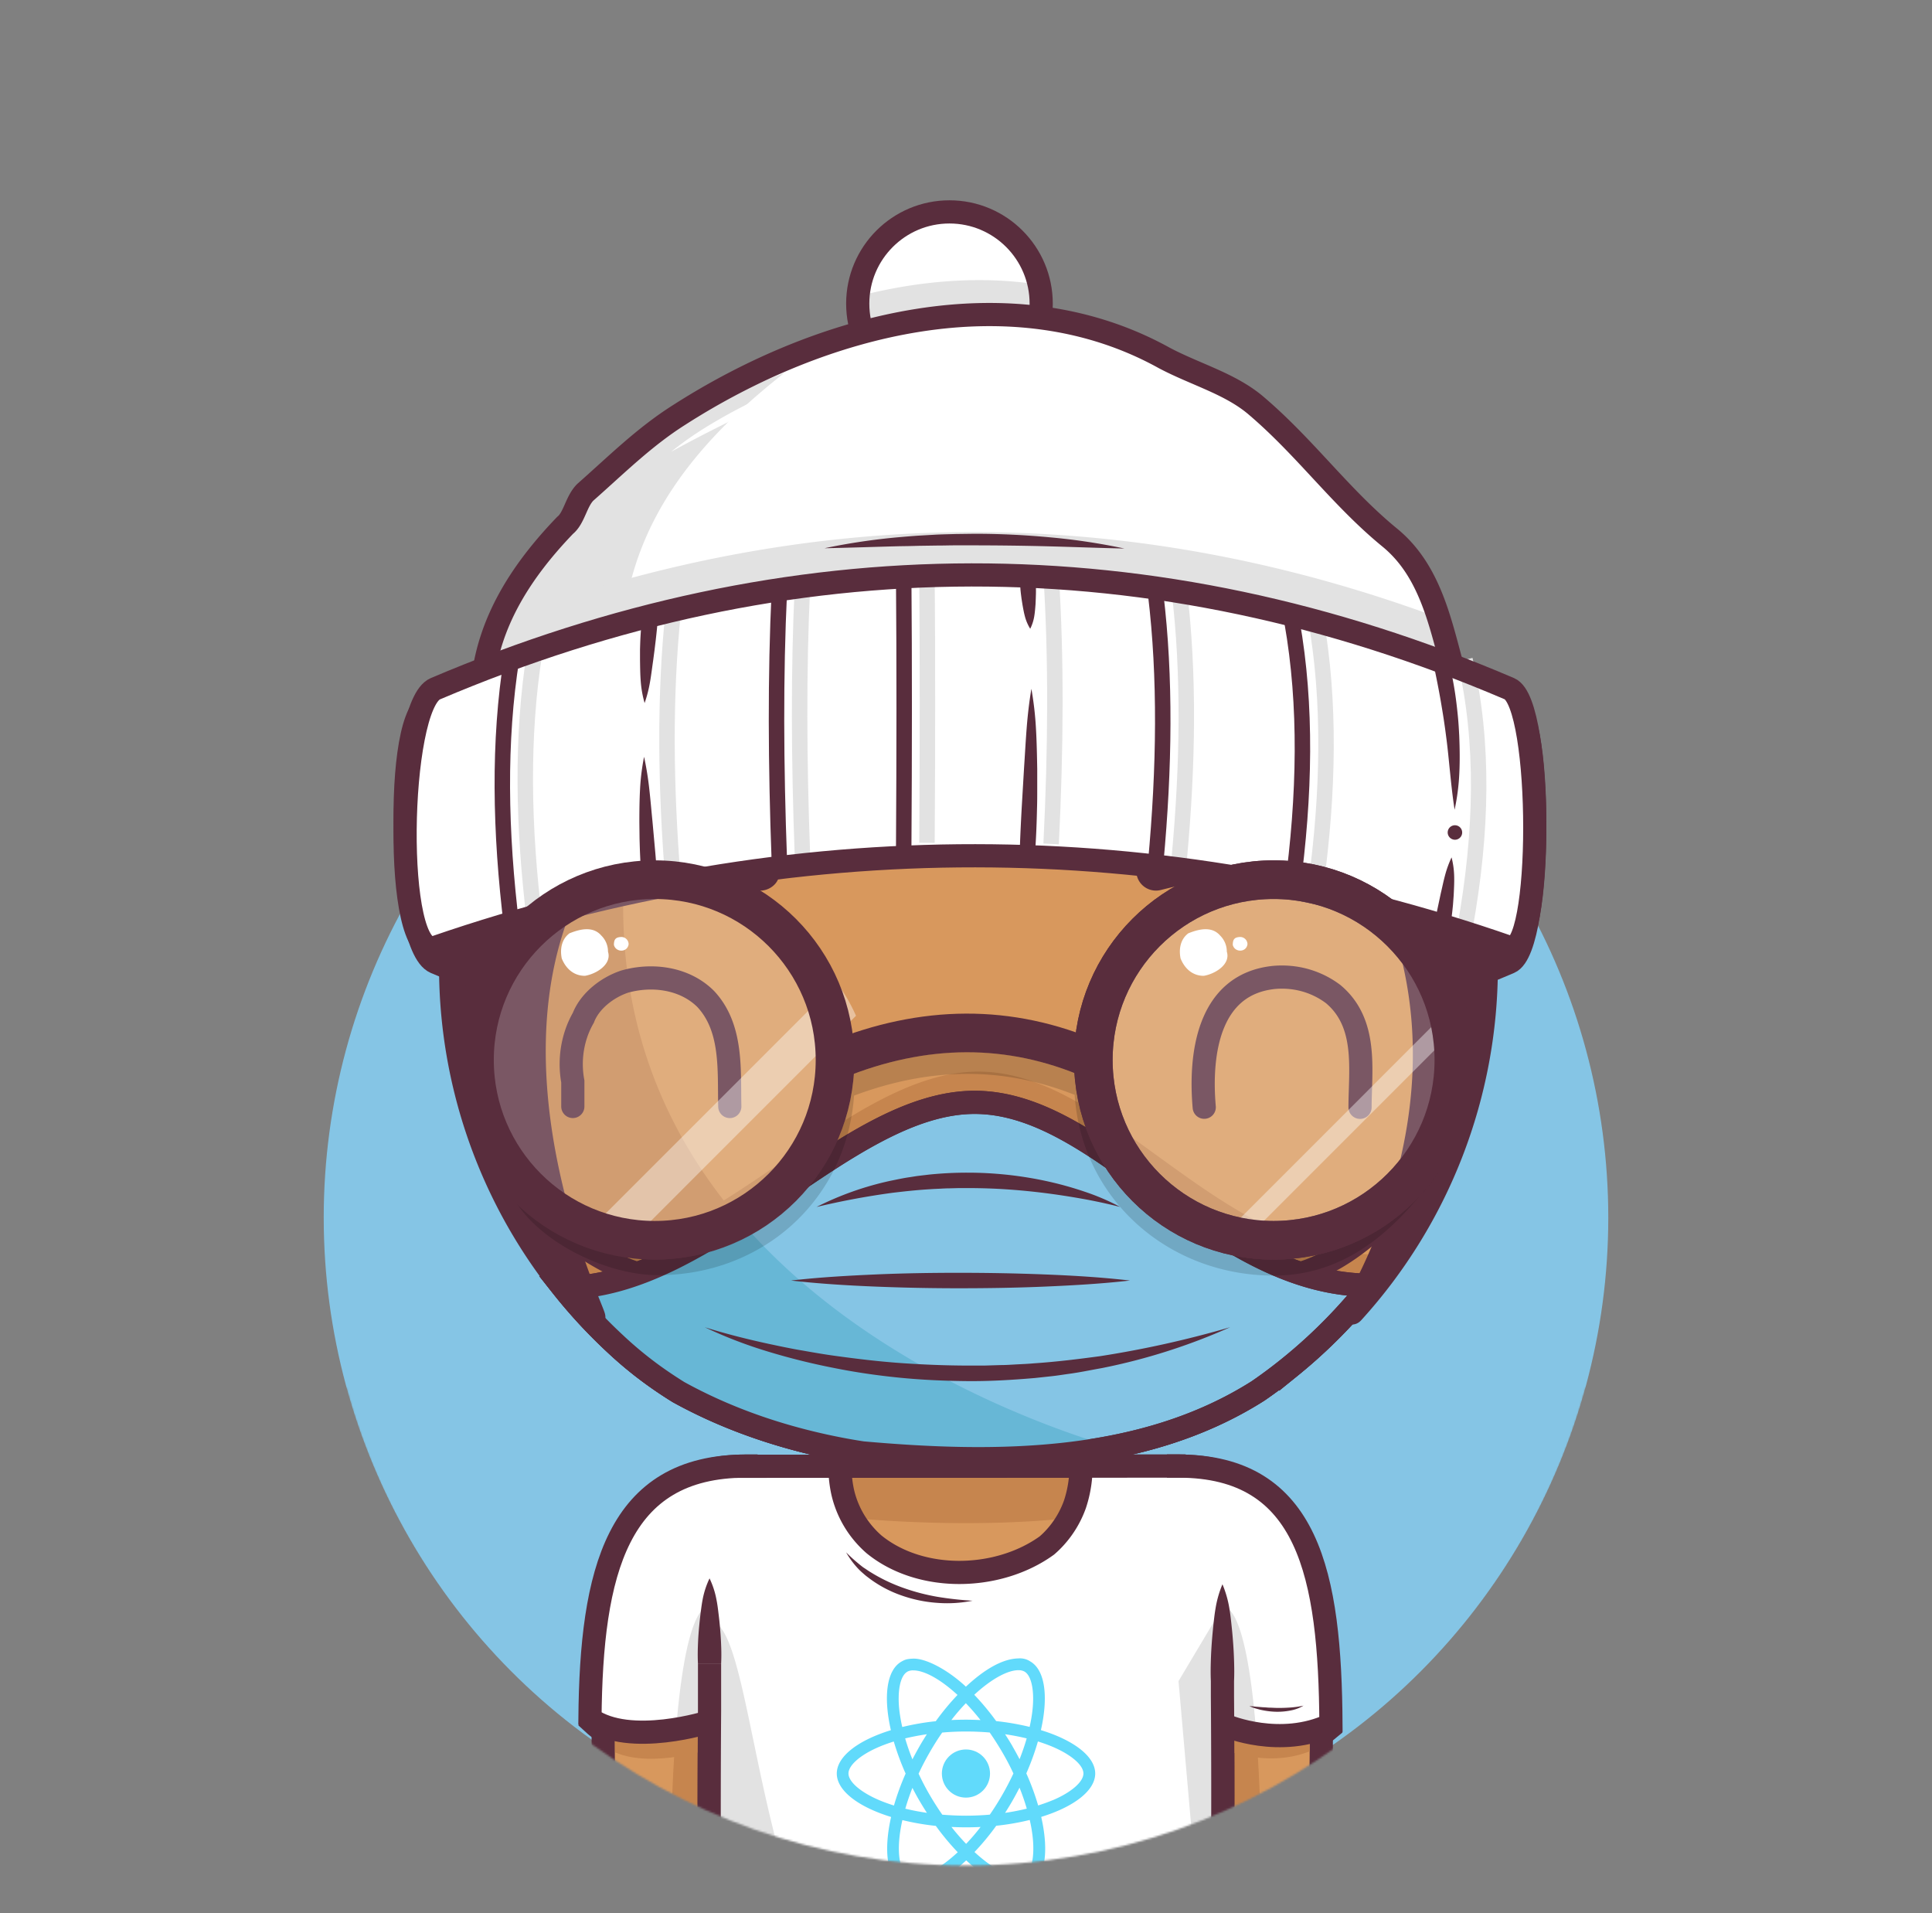<svg xmlns="http://www.w3.org/2000/svg" viewBox="0 0 1000 990"><rect x="0" y="0" width="1000" height="990" fill="#808080" stroke="none"/><mask id="a"><path d="M1000 0H0v718.31h179.2c38.38 142.38 167.45 247.1 320.8 247.1s282.42-104.72 320.8-247.1H1000z" fill="#fff"/></mask><g mask="url(#a)"><circle cx="500" cy="630.16" r="332.442" fill="#85c5e5"/><path d="M225.35 498c183.42 77.95 371.14 79.06 555.94 0 17.53-7.5 17.43-139.87 0-133.81-180.47 62.83-371.33 63.5-555.94 0-21.96-7.59-19.82 125.34 0 133.81z" fill="#592d3d" stroke="#592d3d" stroke-miterlimit="10" stroke-width="12"/><path d="M610 758.72c90.76 0 72 114.24 72.87 241.28H610z" fill="#D8985D"/><path d="M632.74 831.87L610 870l11.38 130h31.76c.77-180.27-20.4-168.13-20.4-168.13z" fill="#C6854E"/><path d="M233.25 500c0-147.32 119.43-266.75 266.75-266.75S766.75 352.68 766.75 500a266.22 266.22 0 01-98.65 207.12q-8.21 6.68-16.94 12.69C591 758 515 758 446.39 751.89c-6.66-1-13.3-2.26-19.89-3.71-26.33-5.8-51.82-14.75-75.37-27.8q-8.73-5.38-16.93-11.62a199.59 199.59 0 01-15.8-13.38q-7.14-6.63-13.79-13.78A265.86 265.86 0 01233.25 500z" fill="#D8985D"/><path d="M269.61 634.48c.7 1.2 1.39 2.4 2.11 3.58.43.72.88 1.42 1.33 2.14.66 1.07 1.32 2.14 2 3.19.48.76 1 1.5 1.46 2.24.66 1 1.32 2 2 3 .51.76 1 1.52 1.56 2.28.66 1 1.32 1.92 2 2.88.54.77 1.1 1.53 1.65 2.3s1.34 1.85 2 2.77 1.15 1.53 1.73 2.29 1.37 1.8 2.07 2.7 1.19 1.51 1.79 2.26 1.41 1.76 2.12 2.63 1.23 1.49 1.85 2.23 1.44 1.72 2.17 2.57 1.27 1.47 1.91 2.2l2.22 2.5c.65.73 1.31 1.44 2 2.16.86.94 1.73 1.87 2.6 2.79l1.21 1.28c1.29 1.34 2.59 2.68 3.91 4l.26.27c1.29 1.28 2.6 2.55 3.91 3.81l1.58 1.5c.95.89 1.9 1.78 2.86 2.66l1.16 1.06c1 .94 2.09 1.86 3.14 2.78q4.9 4.27 10 8.19 8.19 6.24 16.93 11.62c23.55 13 49 22 75.37 27.8 6.59 1.45 13.23 2.7 19.89 3.71 42.1 3.75 87 5.18 129.28-3.08C508.45 729 185.59 612.74 388.8 257.48c-2.72 1.25-5.4 2.54-8.06 3.88l-.59.29c-1.22.61-2.44 1.24-3.65 1.88l-1 .53c-3.76 2-7.48 4.07-11.13 6.23l-.9.53c-1.16.69-2.31 1.39-3.46 2.1l-.87.54q-5.36 3.35-10.55 6.93l-1.08.75c-1.09.76-2.16 1.52-3.23 2.29l-.66.47q-3.27 2.39-6.46 4.84l-.62.48c-1 .78-2 1.58-3 2.39l-1.17.94c-1 .81-2 1.62-3 2.45-2.11 1.75-4.19 3.55-6.24 5.37l-1.14 1-2.69 2.45L318 305q-4.28 4-8.37 8.17l-1.38 1.41c-.79.82-1.58 1.64-2.36 2.47-.46.49-.92 1-1.37 1.48q-2.06 2.2-4.06 4.46c-.45.51-.91 1-1.36 1.54-.71.81-1.41 1.63-2.11 2.45l-1.51 1.79c-.68.81-1.36 1.62-2 2.44-.54.66-1.08 1.33-1.61 2-1.07 1.33-2.12 2.66-3.16 4-.54.7-1.08 1.4-1.61 2.11s-1.2 1.59-1.79 2.4-1.07 1.45-1.59 2.18-1.13 1.55-1.68 2.33q-1.42 2-2.8 4.05c-.5.73-1 1.48-1.49 2.22s-1.1 1.66-1.64 2.5l-1.49 2.31-1.68 2.71c-.43.69-.86 1.38-1.28 2.07-.89 1.46-1.75 2.93-2.61 4.4l-1.22 2.16c-.54.95-1.08 1.91-1.61 2.87-.4.73-.8 1.46-1.19 2.19-.64 1.19-1.27 2.39-1.9 3.59l-1.2 2.34c-.64 1.28-1.28 2.55-1.91 3.84-.33.69-.67 1.39-1 2.09-.52 1.09-1 2.19-1.53 3.29-.31.66-.61 1.32-.91 2q-1.11 2.47-2.17 5c-.22.52-.43 1.05-.65 1.57-.53 1.27-1.05 2.54-1.56 3.82-.27.67-.53 1.34-.79 2-.5 1.26-1 2.53-1.45 3.8-.21.55-.42 1.1-.62 1.65q-.94 2.63-1.85 5.26l-.56 1.7q-.66 2-1.29 4l-.6 1.91c-.47 1.54-.93 3.08-1.37 4.63-.1.33-.2.66-.29 1q-.78 2.76-1.5 5.54c-.16.59-.3 1.19-.45 1.78-.35 1.39-.69 2.78-1 4.18l-.42 1.75c-.43 1.9-.85 3.8-1.24 5.71l-.15.77q-.51 2.55-1 5.1c-.11.61-.21 1.21-.32 1.82-.26 1.49-.51 3-.74 4.5-.08.51-.17 1-.24 1.52-.3 1.95-.57 3.91-.83 5.88l-.15 1.3c-.2 1.59-.38 3.19-.55 4.79-.06.6-.13 1.2-.19 1.81-.16 1.68-.31 3.37-.45 5.06 0 .35-.06.69-.08 1q-.22 3-.39 6.05c0 .53 0 1.07-.07 1.6q-.1 2.36-.18 4.71v1.77c0 2.05-.08 4.11-.08 6.17v.1c0 2.22 0 4.42.08 6.62 0 .76.06 1.52.08 2.28.05 1.47.1 2.94.17 4.41 0 .89.11 1.77.16 2.66.08 1.33.15 2.66.25 4 .07 1 .16 1.89.24 2.83.11 1.26.21 2.52.34 3.77.09 1 .21 1.94.31 2.91.14 1.21.27 2.43.42 3.64.12 1 .26 2 .39 2.95.16 1.18.32 2.37.5 3.55.15 1 .31 2 .47 3 .18 1.16.37 2.33.57 3.49.18 1 .36 2 .55 3 .21 1.15.43 2.3.65 3.44s.41 2 .62 3c.24 1.14.48 2.27.74 3.4s.44 2 .68 2.93c.26 1.13.54 2.25.82 3.36s.49 1.95.74 2.91c.3 1.12.6 2.23.91 3.34.26 1 .53 1.92.81 2.87.32 1.11.65 2.21 1 3.31s.58 1.89.88 2.84.7 2.19 1.06 3.28.62 1.87.94 2.8c.38 1.09.76 2.18 1.15 3.27.33.91.65 1.83 1 2.74l1.24 3.27c.35.89.69 1.79 1 2.68.44 1.09.89 2.19 1.34 3.28.36.86.71 1.73 1.08 2.59.47 1.12 1 2.22 1.45 3.33.37.82.73 1.65 1.1 2.47.52 1.16 1.07 2.3 1.6 3.44l1.08 2.3c.61 1.26 1.24 2.5 1.87 3.75.32.63.62 1.27.95 1.9q2.88 5.61 6 11.07c.29.47.66 1.08 1.02 1.69z" fill="#C6854E"/><path d="M233.25 500c0-147.32 119.43-266.75 266.75-266.75S766.75 352.68 766.75 500a266.22 266.22 0 01-98.65 207.12q-8.21 6.68-16.94 12.69C591 758 515 758 446.39 751.89c-6.66-1-13.3-2.26-19.89-3.71-26.33-5.8-51.82-14.75-75.37-27.8q-8.73-5.38-16.93-11.62a199.59 199.59 0 01-15.8-13.38q-7.14-6.63-13.79-13.78A265.86 265.86 0 01233.25 500z" fill="none" stroke="#592d3d" stroke-miterlimit="10" stroke-width="12"/><path d="M386.12 758.72c-90.77 0-72 114.24-72.87 241.28h72.87z" fill="#D8985D"/><path d="M367.23 831.87L390 870l-11.39 130h-31.73c-.81-180.27 20.35-168.13 20.35-168.13z" fill="#C6854E"/><path d="M619.47 1070H380.53a13.28 13.28 0 01-13.27-13.28V772a13.28 13.28 0 0113.27-13.28h233.23c13.09 0 19 7.66 19 19.88v278.08a13.28 13.28 0 01-13.29 13.32z" fill="#D8985D"/><path d="M629.05 766.62a19.33 19.33 0 01-2.51-4 17.25 17.25 0 00-8.28-3.51 28.88 28.88 0 00-4.5-.34H380.53A13.28 13.28 0 00367.26 772c29 10.42 83.29 16.24 132.74 16.24 63.06 0 104.38-9.35 129.05-21.62z" fill="#C6854E"/><path d="M610 758.72c90.76 0 72 114.24 72.87 241.28h-50.13M386.12 758.72c-90.77 0-72 114.24-72.87 241.28h50.07" fill="none" stroke="#592d3d" stroke-linecap="square" stroke-miterlimit="10" stroke-width="12"/><path d="M380.53 758.82l233.23-.1" fill="none" stroke="#592d3d" stroke-miterlimit="10" stroke-width="12"/><path d="M380.53 1070h116.62C388 1070 396.24 838.82 367.26 838.82v217.86a13.28 13.28 0 0013.27 13.32z" fill="#C6854E"/><path d="M361.26 860.85c-.19-3.67-.11-7.34.05-11s.47-7.35.86-11c.2-1.84.4-3.67.65-5.51s.49-3.67.85-5.51a44.18 44.18 0 013.59-11 44.18 44.18 0 013.59 11c.36 1.84.62 3.67.85 5.51s.45 3.67.65 5.51c.38 3.67.68 7.34.85 11s.25 7.34.06 11z" fill="#592d3d"/><path d="M632.74 870v8c.26 34 .26 69 0 102.75v75.94a13.28 13.28 0 01-13.27 13.31H380.53a13.28 13.28 0 01-13.27-13.28v-58.2-7.65c-.25-34.87-.25-69.87 0-105.3v-24.72" fill="none" stroke="#592d3d" stroke-miterlimit="10" stroke-width="12"/><path d="M626.74 870c-.19-4.17-.1-8.35.06-12.53s.47-8.35.85-12.53c.2-2.09.41-4.18.65-6.27s.49-4.17.85-6.26a55.09 55.09 0 013.59-12.53 55.09 55.09 0 013.59 12.53c.36 2.09.62 4.18.85 6.26s.45 4.18.65 6.27c.38 4.18.69 8.35.85 12.53s.25 8.36.06 12.53zM570.68 842.45C570.9 833 582.9 829 588.9 835a10.61 10.61 0 11-15.16 14.85 10.4 10.4 0 01-3.06-7.4zM408.11 842.15C407.9 834 416.9 830 422.9 833c8 3 8 14 0 19-4 2-8 0-11.75-2.48a10.39 10.39 0 01-3.04-7.37z" fill="#592d3d"/><path d="M500 831.77a27.13 27.13 0 011.5 5.84 42.47 42.47 0 01.49 5.84l.3 11.69c.09 3.89.21 7.79.25 11.69l.17 11.67c.23 15.57.22 31.16.28 46.74s.18 31.16 0 46.74c-.09 7.79-.3 15.58-.53 23.37-.1 3.89-.29 7.79-.67 11.68a92.5 92.5 0 01-1.77 11.69 92.5 92.5 0 01-1.77-11.69c-.38-3.89-.57-7.79-.67-11.68-.23-7.79-.44-15.58-.53-23.37-.2-15.58 0-31.16 0-46.74s0-31.15.18-46.73l.17-11.7.33-11.68.33-11.68a44.11 44.11 0 01.5-5.84 27.13 27.13 0 011.44-5.84z" fill="#C6854E"/><path d="M425.22 883a18.51 18.51 0 014.67-1.5 29.75 29.75 0 014.68-.5l9.35-.33 18.7-.41c12.46-.19 24.91-.24 37.38-.27s24.93-.16 37.39 0c6.23.09 12.46.3 18.7.53 3.11.11 6.23.3 9.34.67a61.34 61.34 0 019.35 1.78 59.17 59.17 0 01-9.35 1.77c-3.11.38-6.23.57-9.34.67-6.24.23-12.47.43-18.7.52-12.46.19-24.92 0-37.39 0s-24.93 0-37.4-.15c-6.23-.06-12.46-.26-18.68-.5l-9.35-.34a29.5 29.5 0 01-4.67-.5 18.45 18.45 0 01-4.68-1.44zM442.41 914.38a12.51 12.51 0 013.74-1.11 18.35 18.35 0 013.62-.15c2.39.1 4.78.16 7.17.21 4.78.11 9.56.15 14.34.17 9.63 0 19.09.08 28.76-.21s19.26-.43 28.88-.39c4.81 0 9.62.13 14.42.24a70.37 70.37 0 017.23.47 38.17 38.17 0 017.27 1.53 36.56 36.56 0 01-7.16 2 61.08 61.08 0 01-7.21.86c-4.82.35-9.64.65-14.45.82-9.64.36-19.27.32-28.88.45-4.81 0-9.61.22-14.48.1s-9.69-.13-14.52-.31-9.68-.58-14.5-1.08c-2.42-.27-4.82-.57-7.23-.9a16.82 16.82 0 01-3.57-.84 11.51 11.51 0 01-3.43-1.86zM438.93 949.87a13.07 13.07 0 013.82-1.5 19.13 19.13 0 013.82-.49l7.63-.32c5.09-.18 10.19-.33 15.28-.41 10.18-.15 20.36-.15 30.52-.15s20.36-.17 30.54 0c5.09.09 10.18.3 15.27.53a72.73 72.73 0 017.63.66 41.2 41.2 0 017.66 1.81 41.25 41.25 0 01-7.63 1.77 70.34 70.34 0 01-7.64.67c-5.09.23-10.18.44-15.27.53-10.18.2-20.37.06-30.55 0s-20.36-.06-30.54-.25c-5.09-.1-10.19-.28-15.28-.49l-7.63-.37a19.33 19.33 0 01-3.82-.5 12.85 12.85 0 01-3.81-1.49zM677.8 906.35c.21-37.11-1.21-70.07-7.73-95.39C660 785.6 641.89 770.48 610 770.48L632.79 905s22.52 10.24 45.01 1.35z" fill="#C6854E"/><path d="M686.41 895.79a20.31 20.31 0 01-3.7 2.43" fill="none" stroke="#592d3d" stroke-linecap="square" stroke-miterlimit="10" stroke-width="12"/><path d="M326.11 809.88c-6.83 25.57-8 59.13-7.74 97 19.9 8.54 50.42-2.15 50.42-2.15l17.33-132.24c-30.87-.03-49.27 13.87-60.01 37.39z" fill="#C6854E"/><path d="M613.76 758.72h-54.21v.1a62.78 62.78 0 01-1.44 13.39 60.92 60.92 0 01-1.74 6.33 50.88 50.88 0 01-10 16.83 48.2 48.2 0 01-4.5 4.43c-25.17 18.2-65.17 19.2-89.48-.58a51.79 51.79 0 01-7.11-7.6 50.84 50.84 0 01-9.1-19.41 62.41 62.41 0 01-1.07-6.59 61 61 0 01-.37-6.8v-.1h-54.21A13.28 13.28 0 00367.26 772v284.68a13.28 13.28 0 0013.27 13.32h238.94a13.28 13.28 0 0013.27-13.28V778.6c0-12.22-5.89-19.88-18.98-19.88z" fill="#FFF"/><path d="M610 758.72c63.54 0 73.4 56 73.9 133.17-18.6 11.62-48.91 1.31-48.91 1.31z" fill="#FFF"/><path d="M632.74 831.87L610 870l11.38 130h11.61V894.35l17.28 2.89c-5.67-72.17-17.53-65.37-17.53-65.37z" fill="#E2E2E2"/><path d="M386.12 758.72c-61.78 0-75.83 53.8-76.85 127.66 19 19.86 58 4.58 58 4.58z" fill="#FFF"/><path d="M367.23 831.87V891l-17.31 4.31c5.67-70.12 17.31-63.44 17.31-63.44z" fill="#E2E2E2"/><path d="M610 758.72c67.41 0 78.45 56.29 78.9 133.78-26.2 12.43-53.91.7-53.91.7M386.12 758.72c-66.79 0-80.08 54.7-80.76 130.72C326 904.22 367.22 891 367.22 891" fill="none" stroke="#592d3d" stroke-linecap="square" stroke-miterlimit="10" stroke-width="12"/><path d="M380.53 1070h116.62C388 1070 396.24 838.82 367.26 838.82v217.86a13.28 13.28 0 0013.27 13.32z" fill="#E2E2E2"/><path d="M361.26 860.85c-.19-3.67-.11-7.34.05-11s.47-7.35.86-11c.2-1.84.4-3.67.65-5.51s.49-3.67.85-5.51a44.18 44.18 0 013.59-11 43.74 43.74 0 013.58 11c.37 1.84.63 3.67.86 5.51s.45 3.67.65 5.51c.38 3.67.68 7.34.85 11s.25 7.34.06 11z" fill="#592d3d"/><path d="M632.74 870v8c.26 34 .26 69 0 102.75v75.94a13.28 13.28 0 01-13.27 13.31H380.53a13.28 13.28 0 01-13.27-13.28v-58.2-7.65c-.25-34.87-.25-69.87 0-105.3v-24.72" fill="none" stroke="#592d3d" stroke-miterlimit="10" stroke-width="12"/><path d="M626.74 870c-.19-4.17-.1-8.35.06-12.53s.47-8.35.85-12.53c.2-2.09.41-4.18.65-6.27s.49-4.17.86-6.26a54.55 54.55 0 013.58-12.53 55.09 55.09 0 013.59 12.53c.36 2.09.62 4.18.85 6.26s.45 4.18.65 6.27c.38 4.18.69 8.35.85 12.53s.25 8.36.06 12.53z" fill="#592d3d"/><path d="M380.53 758.82l233.23-.1M559.55 758.82a62.78 62.78 0 01-1.44 13.39 60.92 60.92 0 01-1.74 6.33 50.88 50.88 0 01-10 16.83 48.2 48.2 0 01-4.5 4.43c-25.17 18.2-65.17 19.2-89.48-.58a51.79 51.79 0 01-7.11-7.6 50.84 50.84 0 01-9.1-19.41 62.41 62.41 0 01-1.07-6.59 61 61 0 01-.37-6.8" fill="none" stroke="#592d3d" stroke-miterlimit="10" stroke-width="12"/><path d="M503.4 828.39a66.61 66.61 0 01-18.39 1.1 69.79 69.79 0 01-18.2-3.76 61.46 61.46 0 01-16.5-8.64l-1.86-1.41c-.61-.48-1.2-1-1.79-1.52a32.24 32.24 0 01-3.33-3.28 43.83 43.83 0 01-5.38-7.51 87.37 87.37 0 006.74 6.09c.58.48 1.17.95 1.75 1.4s1.23.82 1.84 1.24 1.22.84 1.85 1.23l1.91 1.16a88.05 88.05 0 0016.1 7.46 106.26 106.26 0 0017.25 4.45 173.7 173.7 0 0018.01 1.99z" fill="#592d3d"/><path d="M307.83 892.5a24.54 24.54 0 003.68 2.77" fill="none" stroke="#592d3d" stroke-linecap="square" stroke-miterlimit="10" stroke-width="12"/><path d="M674.7 882.69a19.88 19.88 0 01-6.76 2.52 34.83 34.83 0 01-7.2.65 40.16 40.16 0 01-7.18-.79c-1.18-.21-2.33-.56-3.49-.87s-2.27-.77-3.37-1.24c1.21 0 2.38.18 3.56.28l3.52.29c1.17 0 2.33.2 3.5.21s2.32.11 3.48.12q3.5.06 7-.19a49.31 49.31 0 006.94-.98z" fill="#592d3d"/><path d="M566.88 917.83c0-8.86-11.1-17.26-28.11-22.47 3.93-17.34 2.18-31.13-5.51-35.55a9.56 9.56 0 00-6.08-1.56c-8 .13-17.31 5.35-27.23 14.62-9.95-9.22-20.95-14.67-27.24-14.51-3.16.09-4.37.52-6.16 1.56-7.67 4.41-9.38 18.18-5.43 35.47-17 5.23-28 13.61-28 22.44s11.1 17.26 28.11 22.47c-3.93 17.34-2.18 31.13 5.51 35.55a11.93 11.93 0 006.13 1.53c7.5 0 17.31-5.35 27.24-14.62 9.92 9.22 19.74 14.51 27.24 14.51a12.11 12.11 0 006.16-1.53c7.66-4.42 9.38-18.19 5.42-35.47 16.91-5.21 27.95-13.61 27.95-22.44zm-39.72-53.49v0a6.32 6.32 0 013.1.71c3.71 2.13 5.32 10.23 4.07 20.64-.3 2.56-.79 5.26-1.39 8a133 133 0 00-17.32-3 132.78 132.78 0 00-11.34-13.63c8.88-8.19 17.21-12.71 22.88-12.72zm-51.32 67.45q1.92 3.27 3.93 6.38c-3.87-.57-7.61-1.28-11.18-2.15 1-3.52 2.26-7.15 3.68-10.77 1.12 2.18 2.29 4.36 3.57 6.54zm-7.33-32.15c3.57-.84 7.33-1.58 11.23-2.15-1.33 2.1-2.67 4.25-3.92 6.46s-2.43 4.36-3.55 6.54a114.8 114.8 0 01-3.76-10.85zm6.95 18.27c1.69-3.65 3.6-7.31 5.65-10.88s4.3-7.17 6.57-10.41c4.06-.36 8.18-.55 12.32-.55s8.23.19 12.27.52c2.26 3.24 4.47 6.71 6.6 10.36s4 7.2 5.67 10.85c-1.72 3.66-3.6 7.31-5.65 10.88s-4.3 7.17-6.57 10.42c-4.06.35-8.18.54-12.32.54s-8.23-.19-12.27-.52c-2.26-3.24-4.47-6.7-6.6-10.36s-3.95-7.2-5.67-10.85zm48.7 13.8c1.25-2.18 2.42-4.39 3.54-6.57a114.8 114.8 0 013.76 10.86c-3.57.87-7.33 1.61-11.23 2.18 1.34-2.11 2.67-4.26 3.93-6.47zm0-27.84c-1.25-2.18-2.59-4.31-3.93-6.38q5.82.85 11.18 2.15c-1 3.52-2.26 7.15-3.68 10.77-1.15-2.18-2.32-4.36-3.6-6.54zm-16.66-13.72c-2.46-.1-5-.19-7.5-.19s-5.1.06-7.58.19a105.71 105.71 0 017.5-8.72 114.37 114.37 0 017.58 8.72zm-37.93-25a6.08 6.08 0 013.14-.71v0c5.64 0 14 4.5 22.9 12.71a129.42 129.42 0 00-11.26 13.6 129.07 129.07 0 00-17.34 3c-.63-2.72-1.09-5.37-1.42-7.9-1.28-10.42.3-18.52 3.98-20.67zm-6.87 69.23c-2.7-.85-5.26-1.78-7.63-2.78-9.66-4.12-15.9-9.52-15.9-13.8s6.24-9.71 15.9-13.8c2.34-1 4.9-1.91 7.55-2.75a130.83 130.83 0 006.13 16.6 130.68 130.68 0 00-6.05 16.56zm10.12 36.91a6.43 6.43 0 01-3.08-.73c-3.71-2.13-5.32-10.23-4.07-20.64.3-2.57.79-5.26 1.39-8a131.33 131.33 0 0017.32 3 131.87 131.87 0 0011.34 13.64c-8.89 8.24-17.23 12.76-22.9 12.76zm27.23-17.09a114.59 114.59 0 01-7.58-8.73c2.46.11 5 .19 7.5.19s5.1-.05 7.58-.19a105.91 105.91 0 01-7.5 8.76zm30.38 16.25a6.08 6.08 0 01-3.14.71c-5.64 0-14-4.5-22.9-12.71a129.42 129.42 0 0011.26-13.6 129.07 129.07 0 0017.34-3 75.63 75.63 0 011.42 7.93c1.28 10.45-.3 18.54-3.98 20.7zm14.48-38.85c-2.35 1-4.91 1.9-7.56 2.75a131.52 131.52 0 00-6.13-16.61 129 129 0 006-16.52c2.7.85 5.26 1.77 7.66 2.78 9.66 4.12 15.9 9.52 15.9 13.8s-6.22 9.74-15.87 13.83z" stroke="#fff" stroke-width="16"/><circle cx="499.97" cy="917.83" r="12.46" stroke="#fff" stroke-width="24"/><path d="M566.88 917.83c0-8.86-11.1-17.26-28.11-22.47 3.93-17.34 2.18-31.13-5.51-35.55a9.56 9.56 0 00-6.08-1.56c-8 .13-17.31 5.35-27.23 14.62-9.95-9.22-20.95-14.67-27.24-14.51-3.16.09-4.37.52-6.16 1.56-7.67 4.41-9.38 18.18-5.43 35.47-17 5.23-28 13.61-28 22.44s11.1 17.26 28.11 22.47c-3.93 17.34-2.18 31.13 5.51 35.55a11.93 11.93 0 006.13 1.53c7.5 0 17.31-5.35 27.24-14.62 9.92 9.22 19.74 14.51 27.24 14.51a12.11 12.11 0 006.16-1.53c7.66-4.42 9.38-18.19 5.42-35.47 16.91-5.21 27.95-13.61 27.95-22.44zm-39.72-53.49a6.32 6.32 0 013.1.71c3.71 2.13 5.32 10.23 4.07 20.64-.3 2.56-.79 5.26-1.39 8a133 133 0 00-17.32-3 132.78 132.78 0 00-11.34-13.63c8.88-8.19 17.21-12.71 22.88-12.72zm-51.32 67.45q1.92 3.27 3.93 6.38c-3.87-.57-7.61-1.28-11.18-2.15 1-3.52 2.26-7.15 3.68-10.77 1.12 2.18 2.29 4.36 3.57 6.54zm-7.33-32.15c3.57-.84 7.33-1.58 11.23-2.15-1.33 2.1-2.67 4.25-3.92 6.46s-2.43 4.36-3.55 6.54a114.8 114.8 0 01-3.76-10.85zm6.95 18.27c1.69-3.65 3.6-7.31 5.65-10.88s4.3-7.17 6.57-10.41c4.06-.36 8.18-.55 12.32-.55s8.23.19 12.27.52c2.26 3.24 4.47 6.71 6.6 10.36s4 7.2 5.67 10.85c-1.72 3.66-3.6 7.31-5.65 10.88s-4.3 7.17-6.57 10.42c-4.06.35-8.18.54-12.32.54s-8.23-.19-12.27-.52c-2.26-3.24-4.47-6.7-6.6-10.36s-3.95-7.2-5.67-10.85zm48.7 13.8c1.25-2.18 2.42-4.39 3.54-6.57a114.8 114.8 0 013.76 10.86c-3.57.87-7.33 1.61-11.23 2.18 1.34-2.11 2.67-4.26 3.93-6.47zm0-27.84c-1.25-2.18-2.59-4.31-3.93-6.38q5.82.85 11.18 2.15c-1 3.52-2.26 7.15-3.68 10.77-1.15-2.18-2.32-4.36-3.6-6.54zm-16.66-13.72c-2.46-.1-5-.19-7.5-.19s-5.1.06-7.58.19a105.71 105.71 0 017.5-8.72 114.37 114.37 0 017.58 8.72zm-37.93-25a6.08 6.08 0 013.14-.71c5.64 0 14 4.5 22.9 12.71a129.42 129.42 0 00-11.26 13.6 129.07 129.07 0 00-17.34 3c-.63-2.72-1.09-5.37-1.42-7.9-1.28-10.42.3-18.52 3.98-20.67zm-6.87 69.23c-2.7-.85-5.26-1.78-7.63-2.78-9.66-4.12-15.9-9.52-15.9-13.8s6.24-9.71 15.9-13.8c2.34-1 4.9-1.91 7.55-2.75a130.83 130.83 0 006.13 16.6 130.68 130.68 0 00-6.05 16.56zm10.12 36.91a6.43 6.43 0 01-3.08-.73c-3.71-2.13-5.32-10.23-4.07-20.64.3-2.57.79-5.26 1.39-8a131.33 131.33 0 0017.32 3 131.87 131.87 0 0011.34 13.64c-8.89 8.24-17.23 12.76-22.9 12.76zm27.23-17.09a114.59 114.59 0 01-7.58-8.73c2.46.11 5 .19 7.5.19s5.1-.05 7.58-.19a105.91 105.91 0 01-7.5 8.76zm30.38 16.25a6.08 6.08 0 01-3.14.71c-5.64 0-14-4.5-22.9-12.71a129.42 129.42 0 0011.26-13.6 129.07 129.07 0 0017.34-3 75.63 75.63 0 011.42 7.93c1.28 10.45-.3 18.54-3.98 20.7zm14.48-38.85c-2.35 1-4.91 1.9-7.56 2.75a131.52 131.52 0 00-6.13-16.61 129 129 0 006-16.52c2.7.85 5.26 1.77 7.66 2.78 9.66 4.12 15.9 9.52 15.9 13.8s-6.22 9.74-15.87 13.83z" fill="#61dafb"/><circle cx="499.97" cy="917.83" r="12.46" fill="#61dafb"/><path d="M296.49 572.61v-12.93a49.6 49.6 0 011.94-25.32 46 46 0 013.51-7.65C305.29 518 314.29 511 323.29 508c14-4 31-2 42 9 14 15 12 37 12.45 55.62M623.31 573c-2.34-26.62 1.66-63.62 36.13-67.17a45 45 0 018.12 0 43.68 43.68 0 0122.44 8.58c18 15 14 39 13.95 58.63" fill="none" stroke="#592d3d" stroke-linecap="round" stroke-miterlimit="10" stroke-width="12"/><path d="M443.14 621.86c0-18.9 113.72-16.06 113.72 0a56.86 56.86 0 01-113.72 0z" fill="#592d3d"/><path d="M495 643c-16.95-1-31.73 6.75-36.65 18.22a56.86 56.86 0 0065.14 12.53 55.39 55.39 0 006.51-3.55c-.92-14.11-15.94-26.02-35-27.2z" fill="#f28195"/><path d="M443.14 621.86c0-18.9 113.72-16.06 113.72 0a56.86 56.86 0 01-113.72 0z" fill="none" stroke="#592d3d" stroke-miterlimit="10" stroke-width="6"/><path d="M478.12 632.46c.45-.11.63-.16.92-.21l.75-.14c.49-.09 1-.14 1.46-.18a21.54 21.54 0 012.89-.1 25 25 0 015.79.81 21.4 21.4 0 0110.35 6.1 20.18 20.18 0 015.08 10.16 17.27 17.27 0 01-1.36 10.35c-2.07-2.93-3.66-5.56-5.32-7.76a28.41 28.41 0 00-2.45-3 14.06 14.06 0 00-2.7-2.16 15.48 15.48 0 00-6.11-2.09A29.5 29.5 0 00484 644c-.59 0-1.18 0-1.76.05l-.85.06h-.62z" fill="#592d3d"/><path d="M289.63 652.2q6.38 8 13.32 15.47 6.76 7.26 14 14a204.78 204.78 0 0016.07 13.62q8.34 6.34 17.24 11.82c24 13.28 49.91 22.39 76.71 28.3 6.7 1.47 13.46 2.74 20.24 3.77 69.83 6.22 147.18 6.22 208.41-32.65q8.88-6.12 17.25-12.91c15.56-12.65 28-26.65 40.9-44.33-83.93 0-138.94-94.73-207.41-94.73S367.92 652.2 289.63 652.2z" fill="#C6854E"/><path d="M291.53 666.4q6.25 7.85 13.08 15.2 6.64 7.14 13.79 13.78a199.59 199.59 0 0015.8 13.38c5.46 4.16 11.12 8 16.93 11.62 23.55 13 49 22 75.37 27.8 6.59 1.45 13.23 2.7 19.89 3.71C515 758 591 758 651.16 719.81q8.73-6 16.94-12.69a268.58 268.58 0 0041.39-42c-82.46 0-137.71-94.64-205-94.64S368.44 666.4 291.53 666.4z" fill="#85c5e5" stroke="#592d3d" stroke-miterlimit="10" stroke-width="12"/><path d="M453.37 752.49l5.5.43 1.32.1c1.57.11 3.14.23 4.72.33l1.29.09 5.18.33 2 .12 5 .26 2.16.1 3.35.15 2.56.1 4.46.14 3 .08h2.41c1.73 0 3.46.06 5.19.08h1.91q5.58 0 11.16-.06h1.1c2.44 0 4.87-.11 7.3-.2h.28q6-.23 12-.62h.31c10.79-.73 21.53-1.92 32.13-3.68q4-.66 7.95-1.43c-33.29-9.82-129.24-43.29-193-117.69-29.32 19.08-59.55 35.28-91.16 35.28l.35.44 2.44 3 .75.9c.8 1 1.62 1.93 2.44 2.88l1.57 1.82.53.6c.65.74 1.31 1.49 2 2.22s1.31 1.44 2 2.16c.86.94 1.73 1.87 2.6 2.79l1.21 1.28c1.29 1.34 2.59 2.68 3.91 4l.26.27c1.29 1.28 2.6 2.55 3.91 3.81l1.58 1.5c.95.89 1.9 1.78 2.86 2.66l1.16 1.06c1 .94 2.09 1.86 3.14 2.78 1.54 1.35 3.1 2.66 4.68 3.95l.42.35q2.44 2 4.93 3.89c5.46 4.16 11.12 8 16.93 11.62a262 262 0 0046.16 19.89c2.07.68 4.15 1.32 6.24 2q11.36 3.4 23 6 5.69 1.26 11.42 2.29c2.82.51 5.64 1 8.47 1.42l5.71.49z" fill="#67B7D6"/><path d="M579.81 624.61c-6.52-1.65-13-3.05-19.57-4.22s-13.09-2.18-19.63-3-13.12-1.45-19.68-1.89-13.14-.64-19.71-.65h-4.93l-4.93.13c-1.64 0-3.28.11-4.92.19s-3.29.13-4.92.26c-6.57.38-13.11 1.09-19.66 1.87a398 398 0 00-39.21 7.32 159.22 159.22 0 0138.13-13.52c3.32-.66 6.64-1.41 10-1.88 1.68-.25 3.35-.56 5-.75l5.06-.6a192.24 192.24 0 0120.36-1c6.79 0 13.59.39 20.34 1.11a193.91 193.91 0 0120.08 3.25 180.43 180.43 0 0119.57 5.41 118.4 118.4 0 0118.62 7.97zM364.82 686.87c11.06 3.46 22.25 6.26 33.51 8.69 2.81.59 5.63 1.2 8.45 1.76s5.64 1.12 8.48 1.58c5.66 1 11.32 2 17 2.77 11.38 1.57 22.76 2.94 34.2 3.74s22.88 1.26 34.33 1.29h8.59l8.58-.26c2.86 0 5.72-.22 8.58-.37s5.72-.26 8.57-.53c11.43-.76 22.81-2.16 34.18-3.69a531.12 531.12 0 0067.44-15A312.64 312.64 0 01570.36 708c-5.73 1-11.45 2.24-17.24 3-2.89.4-5.77.88-8.67 1.19l-8.7.94c-11.63 1-23.3 1.71-35 1.61s-23.35-.61-35-1.76-23.17-2.82-34.6-5.14a342.06 342.06 0 01-33.87-8.46 234 234 0 01-32.46-12.51zM584.88 662.69c-14.62 1.67-29.24 2.5-43.86 3.13s-29.25.86-43.87.87-29.25-.27-43.87-.86-29.24-1.47-43.86-3.14c14.62-1.68 29.24-2.51 43.86-3.15s29.25-.86 43.87-.85 29.24.28 43.87.86 29.24 1.45 43.86 3.14z" fill="#592d3d"/><path d="M291.53 666.4q6.25 7.85 13.08 15.2 6.64 7.14 13.79 13.78a199.59 199.59 0 0015.8 13.38c5.46 4.16 11.12 8 16.93 11.62 23.55 13 49 22 75.37 27.8 6.59 1.45 13.23 2.7 19.89 3.71C515 758 591 758 651.16 719.81q8.73-6 16.94-12.69a268.58 268.58 0 0041.39-42c-82.46 0-137.71-94.64-205-94.64S368.44 666.4 291.53 666.4zM673 659s48.64-10.61 84.3-88.54M330 659.06s-53.47-13.43-87-87.61" fill="none" stroke="#592d3d" stroke-miterlimit="10" stroke-width="12"/><path d="M421.52 244.56c-86.36 29.06-157.74 102.18-176.46 185.24C213 556.34 262.89 634 307.17 681.6c4.37 4.7-69.46-138.26-2.43-241 61.1-2.32 152.42-14.38 195.78-62.86C496.18 398.87 484 415 486 418.18c2.88 4.51 38.19-5.53 47.84-23.54l.83-3.61c34.72 12.58 91.76 26.59 144 6.61C801.81 535.94 691.29 689 700.3 679a265.78 265.78 0 0069-179c0-86.42-44.28-148.89-44.28-148.89C694.5 296.7 641.5 259.24 580.22 242" fill="#592d3d"/><path d="M326.66 439.38c5.38-52.22 25-112.5 64.7-181.9q-4.07 1.88-8.06 3.88l-.59.29c-1.22.61-2.44 1.24-3.65 1.88l-1 .53q-5.64 3-11.13 6.23l-.9.53c-1.16.69-2.31 1.39-3.46 2.1l-.86.54q-5.37 3.35-10.56 6.93l-1.08.75c-1.08.76-2.16 1.52-3.23 2.29l-.65.47q-3.27 2.39-6.47 4.84l-.62.48c-1 .78-2 1.58-3 2.39l-1.18.94c-1 .81-2 1.62-3 2.45-2.11 1.75-4.18 3.55-6.24 5.37l-1.14 1-2.69 2.45-1.32 1.18q-4.27 4-8.37 8.17l-1.37 1.41c-.8.82-1.59 1.64-2.37 2.47l-1.37 1.48Q305 320.77 303 323c-.46.51-.92 1-1.37 1.54-.71.81-1.41 1.63-2.11 2.46-.51.59-1 1.18-1.51 1.78-.68.81-1.36 1.62-2 2.44-.54.66-1.07 1.33-1.61 2a394.57 394.57 0 00-3.15 4c-.55.7-1.09 1.4-1.62 2.11s-1.2 1.59-1.79 2.4l-1.59 2.18c-.56.78-1.13 1.55-1.68 2.33-.94 1.34-1.88 2.69-2.8 4.05-.5.73-1 1.48-1.48 2.22s-1.11 1.66-1.65 2.5-1 1.54-1.48 2.31-1.13 1.8-1.69 2.71c-.43.69-.86 1.38-1.28 2.07q-1.32 2.19-2.6 4.4c-.42.72-.82 1.44-1.23 2.16-.54.95-1.08 1.91-1.61 2.87-.4.73-.8 1.46-1.19 2.19-.64 1.19-1.27 2.39-1.89 3.59-.41.78-.81 1.56-1.21 2.34-.64 1.28-1.28 2.55-1.9 3.84-.34.69-.67 1.39-1 2.09-.52 1.09-1 2.19-1.54 3.29l-.91 2q-1.11 2.47-2.17 5c-.22.52-.43 1.05-.65 1.57-.53 1.27-1 2.54-1.56 3.82-.26.67-.53 1.34-.79 2-.49 1.26-1 2.53-1.45 3.8l-.61 1.65q-1 2.63-1.86 5.26l-.56 1.7q-.66 2-1.29 4c-.2.63-.4 1.27-.59 1.91q-.72 2.31-1.38 4.63c-.1.33-.2.66-.29 1q-.78 2.76-1.5 5.54l-.45 1.78c-.19.74-.37 1.49-.55 2.24-1.56 6.69-2.88 13.23-4 19.64-.1.65-.22 1.3-.32 1.95l-.24 1.51q-.45 2.94-.82 5.89c-.06.43-.11.87-.16 1.3-.2 1.59-.38 3.19-.55 4.79l-.18 1.81c-.17 1.68-.32 3.37-.45 5.06l-.09 1q-.23 3-.38 6.05c0 .53-.05 1.07-.08 1.6q-.11 2.36-.18 4.71c0 .59 0 1.18-.05 1.77 0 2.05-.07 4.11-.07 6.17v.1q0 3.31.08 6.62c0 .76.06 1.52.08 2.28.05 1.47.1 2.94.17 4.41.05.89.11 1.77.16 2.66.08 1.33.16 2.66.25 4 .07 1 .16 1.89.24 2.83.11 1.26.21 2.52.34 3.77.09 1 .21 1.94.31 2.91.14 1.21.27 2.43.42 3.64.12 1 .26 2 .39 2.95.16 1.18.33 2.37.5 3.55.15 1 .31 2 .47 3 .19 1.16.37 2.33.58 3.49.17 1 .35 2 .54 3 .21 1.15.43 2.3.66 3.44s.4 2 .61 3c.24 1.14.48 2.27.74 3.4s.45 2 .68 2.93c.26 1.13.54 2.25.82 3.36s.49 1.95.75 2.91c.29 1.12.59 2.23.9 3.34.27 1 .53 1.92.81 2.87.32 1.11.65 2.21 1 3.31s.57 1.89.87 2.84.71 2.19 1.07 3.28c.31.93.61 1.87.93 2.8l1.15 3.27 1 2.74c.41 1.09.83 2.18 1.25 3.27.34.89.68 1.79 1 2.68.44 1.09.89 2.19 1.34 3.28.36.86.71 1.73 1.08 2.59.48 1.12 1 2.22 1.46 3.33.36.83.72 1.65 1.09 2.47.52 1.16 1.07 2.3 1.61 3.44.36.77.71 1.54 1.08 2.3.6 1.26 1.23 2.5 1.86 3.75l.95 1.9q2.88 5.61 6 11.07c.36.62.73 1.23 1.09 1.84.7 1.2 1.39 2.4 2.11 3.58.44.72.89 1.42 1.33 2.14.66 1.07 1.32 2.14 2 3.19.48.76 1 1.5 1.47 2.24.65 1 1.31 2 2 3 .51.76 1 1.52 1.56 2.28.66 1 1.32 1.92 2 2.88.54.77 1.1 1.53 1.65 2.3s1.34 1.85 2 2.77 1.15 1.53 1.72 2.29l2.07 2.7a367.7 367.7 0 003.91 4.89c.71.87 1.23 1.49 1.85 2.23s1.44 1.72 2.17 2.57 1.27 1.47 1.91 2.2l2.22 2.5c.65.73 1.31 1.44 2 2.16l1.15 1.25c2.9 1.92-68.91-139.3-2.51-241.08 6.92-.4 14.22-.79 21.88-1.35zM657.94 378.93s-2.1 20.81-50.63 28.22c23.11 1.6 47.74-.46 71.38-9.51 3.22 3.61-20.75-18.71-20.75-18.71zM304.74 441s-11 1.14-30.77-1.89" fill="#592d3d"/><path d="M305.35 447c-.51.08-.81.11-1.19.15s-.71.07-1.07.1c-.7 0-1.39.08-2.08.08-1.37 0-2.73 0-4.08-.16a61 61 0 01-8-1.22c-1.31-.29-2.61-.59-3.9-1a31.69 31.69 0 01-3.83-1.25 22.55 22.55 0 01-7.25-4.59 23.84 23.84 0 014.11-1.63 31.51 31.51 0 013.95-.91c2.59-.42 5.12-.55 7.64-.79s5-.39 7.45-.53c1.22-.08 2.44-.12 3.63-.17h3.37zM677 396.19s-10.71-14.3-40.38-31" fill="#592d3d"/><path d="M672.14 399.78l-1.77-1.91-2-2.12c-1.39-1.41-2.82-2.85-4.27-4.25-2.92-2.82-5.95-5.62-9-8.4s-6.3-5.44-9.43-8.32c-1.56-1.44-3.13-2.91-4.63-4.52a48 48 0 01-4.39-5.1 43.5 43.5 0 016.65 1.34 60 60 0 016.24 2.24c2 .89 4 1.83 5.91 2.91s3.84 2.13 5.72 3.29a96.15 96.15 0 0110.83 7.68c1.71 1.45 3.43 2.91 5 4.53.82.79 1.61 1.63 2.39 2.5.39.45.78.87 1.16 1.35s.72.89 1.22 1.59z" fill="#592d3d"/><path d="M421.52 244.56c-86.36 29.06-157.74 102.18-176.46 185.24C213 556.34 262.89 634 307.17 681.6c4.37 4.7-69.46-138.26-2.43-241 61.1-2.32 152.42-14.38 195.78-62.86C496.18 398.87 484 415 486 418.18c2.88 4.51 38.19-5.53 47.84-23.54l.83-3.61c34.72 12.58 91.76 26.59 144 6.61C801.81 535.94 691.29 689 700.3 679a265.78 265.78 0 0069-179c0-86.42-44.28-148.89-44.28-148.89C694.5 296.7 641.5 259.24 580.22 242" fill="none" stroke="#592d3d" stroke-miterlimit="10" stroke-width="12"/><path d="M520.11 249.17a367.15 367.15 0 00-42.48 4.93c-3.49.68-7 1.42-10.44 2.06s-6.9 1.61-10.35 2.41l-10.27 2.72c-3.39 1-6.76 2.08-10.14 3.11A312.8 312.8 0 00397 280.14a347.55 347.55 0 00-37.25 21A183.48 183.48 0 01394.83 276a218.27 218.27 0 0139.76-17.3c3.47-1 6.93-2.08 10.42-3.05s7-1.82 10.54-2.59 7.1-1.41 10.66-2 7.15-1.08 10.74-1.52a189.39 189.39 0 0143.16-.37z" fill="#fff"/><path d="M529.83 233.83a70.16 70.16 0 0115.44-1.92c2.56-.06 5.11 0 7.67.13s5.12.3 7.68.52a138.69 138.69 0 0115.35 2.2 95.37 95.37 0 0115.08 4.24l-3.9 11.35c-4.61-1.38-9.24-2.78-13.94-4.07s-9.45-2.51-14.25-3.71l-7.25-1.76c-2.43-.57-4.87-1.15-7.3-1.81a85.14 85.14 0 01-14.58-5.17zM412.45 241.49a96.65 96.65 0 0113.65-4.15 138.88 138.88 0 0114-2.45c2.34-.28 4.68-.53 7-.71s4.69-.33 7-.34a57.35 57.35 0 0114.27 1.58 77.5 77.5 0 01-13.13 5.5c-2.19.73-4.39 1.37-6.59 2l-6.55 1.93c-4.34 1.32-8.67 2.6-12.94 4s-8.52 2.72-12.79 4z" fill="#592d3d"/><circle cx="514.26" cy="233.25" r="5.84" fill="#592d3d"/><circle cx="497.99" cy="233.25" r="4.13" fill="#592d3d"/><path d="M600.89 460.57a318.14 318.14 0 0133.51-6.65l-2.66.35c13.18-1.74 26.54-2.25 39.75-.48l-2.66-.36c3.27.46 6.54 1 9.82 1.42l-2.66-.36a221 221 0 0129.48 6.11c5 1.39 11.1-1.73 12.3-7a10.19 10.19 0 00-7-12.3 239.21 239.21 0 00-34.59-6.78l2.66.36a143 143 0 00-33.44-1.95 235.08 235.08 0 00-33.09 4.55c-5.62 1.13-11.2 2.43-16.76 3.8-5.08 1.25-8.62 7.26-7 12.3a10.19 10.19 0 0012.3 7zM286.14 460.6a202.56 202.56 0 0129.25-6.19l-2.66.36a195.53 195.53 0 0151.38.08l-2.66-.35a218.94 218.94 0 0129.45 6.1c5 1.4 11.1-1.73 12.3-7a10.19 10.19 0 00-7-12.3 227.26 227.26 0 00-44.2-7.7 208.27 208.27 0 00-71.22 7.71 10.39 10.39 0 00-6 4.6 10.2 10.2 0 00-1 7.7c1.65 5.11 6.91 8.54 12.3 7z" fill="#592d3d"/><g style="transform-origin:center"><circle cx="491.44" cy="157.14" r="47.48" fill="#FFF"/><path d="M491.44 204.62a47.47 47.47 0 0046.46-57.31c-30.78-4.77-62.7-2-93.77 6-.1 1.26-.17 2.53-.17 3.82a47.48 47.48 0 0047.48 47.49z" fill="#E2E2E2"/><circle cx="491.44" cy="157.14" r="47.48" fill="none" stroke="#592d3d" stroke-miterlimit="10" stroke-width="12"/><path d="M240.26 423.13a254.67 254.67 0 016.54-57.5q1.29-5.55 2.81-11c2.9-32.3 20-58.94 42.86-82.73 4.76-3.81 5.71-12.37 10.47-17.13 16.18-14.27 30.45-28.55 48.53-40 74.22-47.58 172.23-73.27 251.21-29.5 16.17 8.56 34.25 13.32 47.57 24.74 25.7 21.88 43.77 47.58 69.47 68.51 22.83 19 26.64 49.48 34.74 76.07q1.53 5.44 2.81 11a254.67 254.67 0 016.54 57.5z" fill="#FFF"/><path d="M246.8 365.63a254.67 254.67 0 00-6.54 57.5h83C321.7 342.47 301 275.11 406 193c-75.32 28.59-143.95 91.38-159.2 172.63z" fill="#E2E2E2"/><path d="M258.18 321.12a109.41 109.41 0 00-8.57 33.51q-1.52 5.44-2.81 11a254.67 254.67 0 00-6.54 57.5h200.05a827.17 827.17 0 01127.59 0h195.91a254.67 254.67 0 00-6.54-57.5q-1.29-5.55-2.81-11c-3.46-11.37-6.15-23.44-9.86-35-161.89-59.9-325.6-58.63-486.42 1.49z" fill="#E2E2E2"/><path d="M240.26 423.13a254.67 254.67 0 016.54-57.5q1.29-5.55 2.81-11c2.9-32.3 20-58.94 42.86-82.73 4.76-3.81 5.71-12.37 10.47-17.13 16.18-14.27 30.45-28.55 48.53-40 74.22-47.58 172.23-73.27 251.21-29.5 16.17 8.56 34.25 13.32 47.57 24.74 25.7 21.88 43.77 47.58 69.47 68.51 22.83 19 26.64 49.48 34.74 76.07q1.53 5.44 2.81 11a254.67 254.67 0 016.54 57.5z" fill="none" stroke="#592d3d" stroke-miterlimit="10" stroke-width="12"/><path d="M225.35 356.43c183.42-78 371.14-79.06 555.94 0 17.53 7.5 17.43 139.87 0 133.81-180.47-62.83-371.33-63.5-555.94 0-21.96 7.55-19.82-125.38 0-133.81z" fill="#FFF"/><path d="M751.33 443.71a43.58 43.58 0 011.35 9.9c.09 3.27-.11 6.52-.26 9.78l-.36 4.87c-.16 1.62-.32 3.24-.52 4.85-.4 3.23-.89 6.44-1.59 9.61l-7.87-1.41c.44-3.17 1-6.31 1.64-9.45l1-4.71 1-4.7c.74-3.13 1.37-6.27 2.22-9.4a53.94 53.94 0 013.39-9.34zM749.91 342.47a175.32 175.32 0 013.63 19c.43 3.19.78 6.39 1.09 9.59s.49 6.42.66 9.63c.26 6.42.37 12.84.06 19.25a114.35 114.35 0 01-2.45 19.11c-1-6.39-1.67-12.7-2.32-19s-1.21-12.55-2.05-18.78c-.39-3.12-.83-6.22-1.3-9.32s-1-6.19-1.52-9.27c-1.07-6.17-2.3-12.29-3.59-18.41z" fill="#592d3d"/><path d="M668.78 322c7.56 42.87 6.71 89.49 0 138.73M598.19 307.61c5.15 42.9 4.57 89.55 0 138.83" fill="none" stroke="#592d3d" stroke-miterlimit="10" stroke-width="8"/><path d="M533.85 356.47a172.75 172.75 0 012.37 20.68c.4 6.9.52 13.8.65 20.71v10.36c0 3.45 0 6.9-.12 10.35-.15 6.9-.4 13.8-.87 20.69l-8-.4c.22-6.87.57-13.73.94-20.59l1.21-20.57c.46-6.86.82-13.73 1.35-20.6s1.31-13.74 2.47-20.63zM535.93 299.88a58.54 58.54 0 01.28 6.35c0 1.06-.05 2.12-.08 3.18l-.13 3.19c-.17 2.12-.32 4.25-.68 6.38a22.42 22.42 0 01-2.08 6.41 23.29 23.29 0 01-2.7-6.21c-.57-2.08-.93-4.16-1.31-6.25l-.49-3.12c-.13-1.05-.28-2.09-.39-3.13a55 55 0 01-.35-6.29z" fill="#592d3d"/><path d="M467.76 299.65c.35 43 .31 89.67 0 139M403.38 306.18c-2.06 43-1.83 89.73 0 139.11" fill="none" stroke="#592d3d" stroke-miterlimit="10" stroke-width="8"/><path d="M333.37 391.65a161.31 161.31 0 012.71 16.78c.63 5.59 1.09 11.17 1.65 16.75l1.51 16.73c.47 5.57.93 11.15 1.25 16.74l-8 .64c-.58-5.61-.93-11.24-1.18-16.87-.13-2.82-.2-5.64-.28-8.46l-.1-8.46c0-5.64.05-11.29.35-16.93a117.52 117.52 0 012.09-16.92zM340.48 320.18c-.25 3.65-.64 7.28-1.05 10.91l-.66 5.45-.72 5.45c-.54 3.64-.95 7.28-1.6 10.93a67.39 67.39 0 01-2.8 10.92 55.71 55.71 0 01-2-11.14c-.3-3.72-.32-7.42-.38-11.14V336c.06-1.86.11-3.71.2-5.56.2-3.71.49-7.41 1-11.09z" fill="#592d3d"/><path d="M264.86 340.45c-6.86 43-6.09 89.85 0 139.3" fill="none" stroke="#592d3d" stroke-miterlimit="10" stroke-width="8"/><path d="M753.07 434.58a3.75 3.75 0 10-3.75-3.75 3.8 3.8 0 003.75 3.75z" fill="#592d3d"/><path d="M758.28 341.38c10 42.84 8.85 89.43 0 138.64M681 320c7.56 42.87 6.71 89.49 0 138.74M610.38 305.45c5.15 42.9 4.57 89.55 0 138.83M544.06 297.82c2.74 42.92 2.44 89.61 0 138.92M479.8 297.16c.34 42.95.31 89.67 0 139M415.34 303.53c-2.06 43-1.83 89.73 0 139.11M348.41 317c-4.46 43-4 89.79 0 139.21M276.74 337.64c-6.86 43-6.09 89.85 0 139.3" fill="none" stroke="#E2E2E2" stroke-miterlimit="10" stroke-width="8"/><path d="M225.35 356.43c183.42-78 371.14-79.06 555.94 0 17.53 7.5 17.43 139.87 0 133.81-180.47-62.83-371.33-63.5-555.94 0-21.96 7.55-19.82-125.38 0-133.81z" fill="none" stroke="#592d3d" stroke-miterlimit="10" stroke-width="12"/><path d="M426.76 283.72a328.8 328.8 0 0138.61-5.72c3.25-.28 6.49-.56 9.74-.78l9.75-.56c3.26-.14 6.51-.2 9.77-.3l9.77-.13c13 0 26.05.63 39 1.84a324.4 324.4 0 0138.6 5.8c-13-.29-26-.79-38.88-1.13s-25.84-.49-38.75-.52h-9.68c-3.23 0-6.46.12-9.69.11l-9.68.14c-3.23.11-6.46.16-9.7.2-12.9.33-25.84.79-38.86 1.05z" fill="#592d3d"/><path d="M347.31 233.83a183.71 183.71 0 0122.38-15.33c7.78-4.62 15.81-8.84 24-12.66 2-1 4.13-1.86 6.2-2.78s4.13-1.86 6.24-2.67c4.22-1.65 8.4-3.38 12.7-4.8a217 217 0 0126.06-7.5c-2.07.91-4.16 1.78-6.25 2.63s-4.19 1.64-6.25 2.56c-4.15 1.74-8.31 3.42-12.43 5.22l-3.09 1.33c-1 .43-2.08.85-3.1 1.32l-6.15 2.73c-2.06.88-4.09 1.83-6.14 2.75s-4.09 1.84-6.1 2.83l-6.1 2.83c-2 1-4 2-6.05 3-4 1.94-8 4-12.05 6-7.99 4.02-15.95 8.19-23.87 12.54z" fill="#fff"/></g><circle cx="338.9" cy="548.55" r="93.31" fill="#fff" opacity=".2"/><path d="M744.47 606.82a103.27 103.27 0 01-188.33-51.49c-37-14.6-74.43-14.47-114.19.39a103.43 103.43 0 01-103 96.13c-32.48 0-76-36.5-71-28.39 14 20.69 47 36.45 72.54 36.45 54.55 0 97.87-39.29 101.56-92.92 39.76-14.85 77.23-15 114.19-.39 3.5 53.82 48.39 93.53 103.07 93.53 44.69 0 70.09-34.13 85.16-53.31z" opacity=".15"/><path d="M320 648.75l123.07-123.08a93.05 93.05 0 00-10-17.27L302.72 638.76a93.1 93.1 0 0017.28 9.99z" fill="#fff" opacity=".4"/><circle cx="338.9" cy="548.55" r="93.31" fill="none" stroke="#592d3d" stroke-miterlimit="10" stroke-width="20"/><circle cx="659.21" cy="548.55" r="93.31" fill="none" stroke="#592d3d" stroke-miterlimit="10" stroke-width="20"/><path d="M432.77 548.55c45.2-18.31 89.61-19 133.14 0" fill="none" stroke="#592d3d" stroke-miterlimit="10" stroke-width="20"/><path d="M314.7 492.5c2.06 6.5-5.94 11.5-11.94 12.5-6 0-10-4-12-9-1-5 0-10 4-13 5-2 12-4 16.45 1.13a11.66 11.66 0 013.49 8.37zM325.37 488.67c-.61 4.33-6.61 4.33-7.61.33 0-3 1-4 3.85-4.1a3.76 3.76 0 013.76 3.77z" fill="#fff"/><circle cx="659.21" cy="548.55" r="93.31" fill="#fff" opacity=".2"/><path d="M645.19 640.81l106.28-106.29a94.74 94.74 0 00-2.41-11.22L634 638.4a94.31 94.31 0 0011.19 2.41z" fill="#fff" opacity=".4"/><circle cx="659.21" cy="548.55" r="93.31" fill="none" stroke="#592d3d" stroke-miterlimit="10" stroke-width="20"/><path d="M635 492.5c2.06 6.5-5.94 11.5-11.94 12.5-6 0-10-4-12-9-1-5 0-10 4-13 5-2 12-4 16.45 1.13a11.7 11.7 0 013.49 8.37zM645.69 488.67c-.61 4.33-6.61 4.33-7.61.33 0-3 1-4 3.84-4.1a3.77 3.77 0 013.77 3.77z" fill="#fff"/></g></svg>
